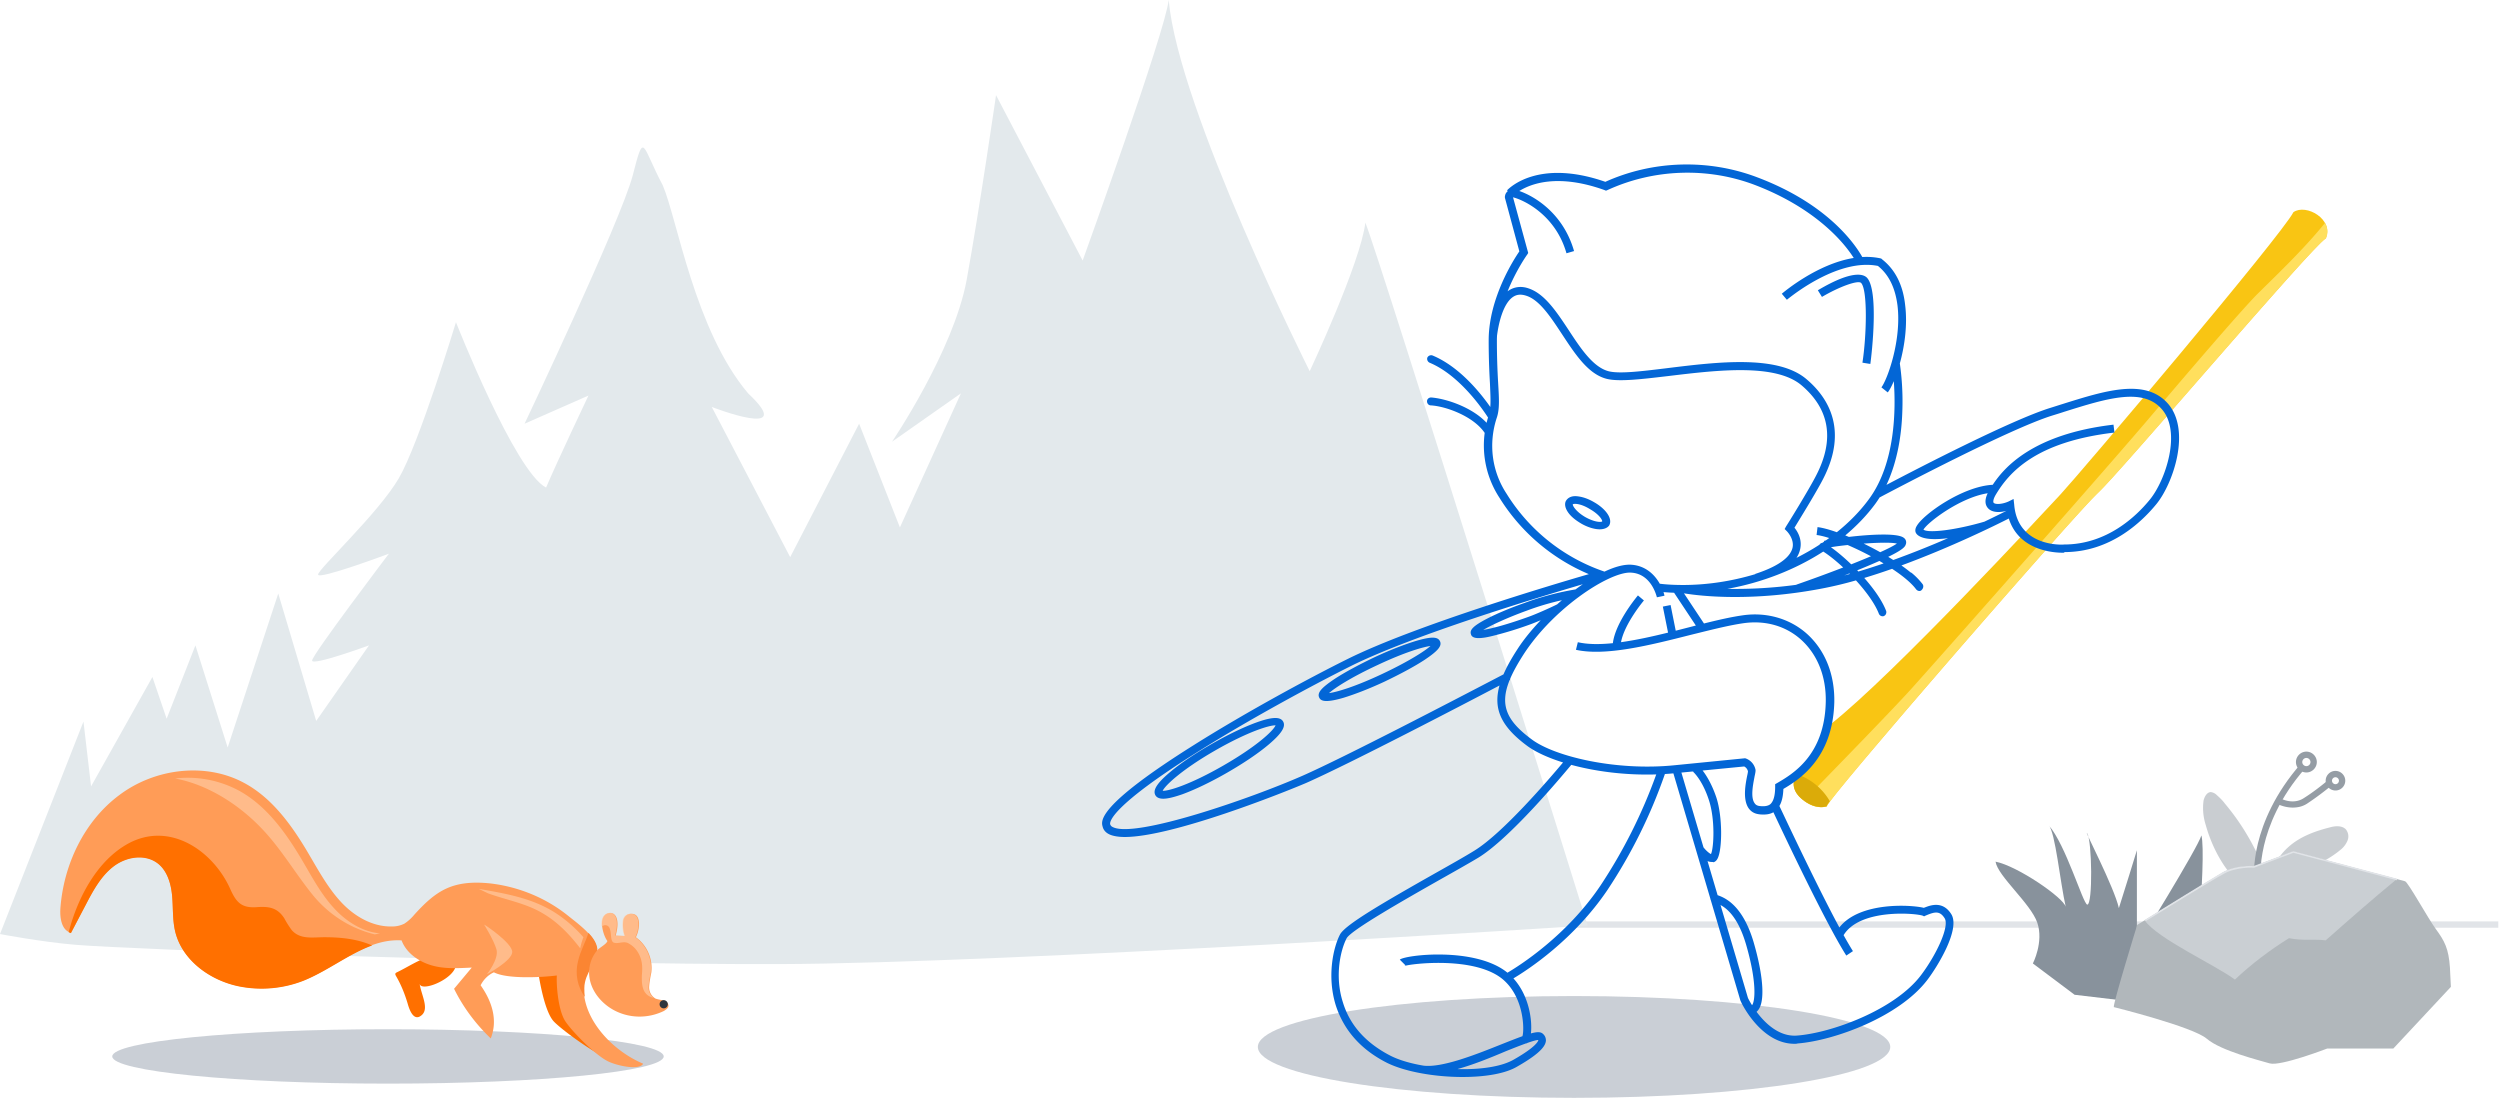 <svg xmlns="http://www.w3.org/2000/svg" width="364" height="160" fill="none"><g clip-path="url(#a)"><path fill="#E1E4E8" d="M363.754 134.158H228.676v.92h135.078z"/><path fill="#E3E9EC" d="m0 135.999 12.154-30.938 1.105 9.438 8.932-15.93 2.072 6.078 4.19-10.681 4.695 14.87 7.366-22.42 5.525 18.553 7.688-11.003s-8.286 3.038-8.286 2.21c0-.83 11.187-15.562 11.187-15.562s-10.313 3.867-10.313 3.039c0-.783 8.748-8.886 11.74-13.996s8.333-22.743 8.333-22.743 8.563 21.73 13.121 24.078c1.474-3.499 6.17-13.397 6.17-13.397l-9.3 4.097s13.995-29.51 15.745-36.14c1.703-6.676 1.29-4.374 4.374 1.427 2.117 4.926 4.65 21.086 12.43 30.294 7.366 6.905-5.294 1.98-5.294 1.98l11.417 21.868 10.037-19.429 5.939 15.101 8.885-19.52-10.036 7.043s8.932-13.167 10.865-23.525c1.888-10.405 4.282-26.933 4.282-26.933l12.614 24.078S169.7 4.512 170.16 0c1.427 15.976 20.533 54.05 20.533 54.05s7.413-15.792 8.103-21.639c2.302 5.801 32.366 102.345 32.366 102.345s-84.804 5.525-117.86 5.617-94.242-2.118-102.299-2.809C6.031 137.15 0 135.999 0 135.999"/><path fill="#CACFD6" d="M229.182 159.847c25.427 0 46.039-3.318 46.039-7.412s-20.612-7.412-46.039-7.412-46.039 3.318-46.039 7.412 20.612 7.412 46.039 7.412"/><path fill="#F9C513" d="M265.967 117.399c-.184-.782 36.325-42.77 39.456-45.624 3.13-2.855 31.168-35.91 33.194-37.062 1.243-2.762-2.855-5.11-4.696-3.82-1.704 3.36-31.261 38.257-33.931 41.112-2.67 2.854-24.078 26.012-33.424 33.424-2.026 5.617-3.914 6.584-5.341 8.195-.23.875.046 2.072 1.75 3.177s2.992.598 2.992.598"/><path fill="#FFDF5D" d="M328.856 42.632c-2.67 2.624-12.706 14.456-15.331 17.54-5.616 6.677-28.866 33.01-34.805 39.64-2.762 3.131-13.305 13.904-16.068 16.759.092.092.231.184.369.23 1.703 1.151 2.992.598 2.992.598-.184-.782 36.325-42.77 39.456-45.624 3.13-2.855 31.168-35.91 33.194-37.062a2.45 2.45 0 0 0-.138-2.255c-2.947 3.636-6.354 6.905-9.669 10.174"/><path fill="#DBAB09" d="M261.962 112.841c-.277.231-.507.507-.737.783-.23.875.046 2.072 1.75 3.177s2.992.598 2.992.598c.092-.276.276-.506.46-.736a8.85 8.85 0 0 0-4.465-3.822"/><path fill="#0366D6" fill-rule="evenodd" d="M269.903 37.559c-.473-.745-1.289-1.877-2.555-3.168-2.071-2.118-5.801-5.156-11.832-7.458-6.906-2.624-14.732-2.348-21.454.736l-.23.093-.23-.093c-6.846-2.45-10.756-.888-12.391.14 2.242.777 6.397 3.258 7.971 8.746l-1.105.322c-1.565-5.525-6.123-7.734-7.781-8.149l2.21 8.103-.138.23c-.027.028-1.603 2.23-2.865 5.354q.073-.055.149-.105c.829-.553 1.841-.69 2.9-.323 2.347.783 4.05 3.36 5.845 6.074l.002.004c1.75 2.67 3.545 5.386 5.801 5.985 1.572.404 4.721.02 8.378-.427l.278-.034.08-.01c7.122-.873 15.957-1.956 20.131 1.668 3.084 2.624 6.031 7.274 2.44 14.364-.802 1.604-2.826 4.919-3.853 6.6l-.383.628c.461.552 1.151 1.704.829 3.13a3.7 3.7 0 0 1-.533 1.253 35 35 0 0 0 3.349-1.912.55.55 0 0 1 .413-.272l.276-.187-.052-.078c.038-.023.139-.053.293-.09q.245-.171.488-.347c-.721-.229-1.35-.381-1.84-.438l.138-1.151c.721.087 1.695.35 2.808.744 1.814-1.453 3.405-3.077 4.696-4.841 3.872-5.274 3.896-13.16 3.6-17.152-.322.763-.633 1.332-.883 1.636l-.921-.736c.829-1.06 2.946-6.768 2.348-11.878-.322-2.579-1.243-4.512-2.855-5.801-5.65-1.122-12.271 4.142-13.159 4.849h-.001a2 2 0 0 1-.099.077l-.736-.875c.259-.222 5.143-4.353 10.473-5.211m-3.321 42.118c.543-.1 1.421-.216 2.436-.323a45 45 0 0 1 3.392 1.637c-.866.37-1.836.765-2.873 1.176-1.029-.99-2.062-1.856-2.955-2.49m1.785 2.947c-1.043-.97-2.068-1.79-2.9-2.317-4.098 2.641-8.953 4.533-13.965 5.43a66 66 0 0 0 10.052-.591l-.007-.02c2.305-.802 4.671-1.67 6.82-2.502m.155 1.164q.37-.145.744-.295l.074.075q-.411.113-.818.22m1.887-.751a95 95 0 0 0 3.23-1.363q.309.178.61.36c-1.22.42-2.45.817-3.671 1.179zm4.513-1.959q.375.227.739.458a138 138 0 0 0 7.976-3.178c-.757.099-1.392.138-1.925.138-1.933 0-2.578-.552-2.762-.92-.138-.277-.092-.645.138-1.013.986-1.702 6.677-5.757 11.055-5.976 1.627-2.474 5.788-7.37 17.582-8.757l.138 1.151c-11.464 1.335-15.331 5.801-17.265 9.024-.414.69-.414 1.105-.322 1.197.23.276 1.243.23 2.164-.184l.736-.368.092.828c.507 6.17 6.998 5.847 7.274 5.801 6.216 0 10.497-4.097 12.477-6.537 2.302-2.809 4.696-9.99 1.657-13.26-2.798-3.073-8.018-1.44-14.021.44l-.067.02c-.552.185-1.15.369-1.748.553h-.001c-6.253 1.94-22.93 10.75-25.166 11.932q-.29.466-.616.913c-1.226 1.668-2.708 3.215-4.386 4.617q.26.104.527.216c3.071-.358 7.096-.597 8.003.14.322.23.414.644.276.966-.091.273-.261.685-2.555 1.8m-1.164-.676c1.155-.522 2.01-.959 2.43-1.261-.827-.19-2.825-.138-4.835.007.804.39 1.614.811 2.405 1.254m1.734 2.415a93 93 0 0 1-4.056 1.332c1.411 1.602 2.621 3.316 3.186 4.798.093.276-.046.645-.322.737-.046.046-.138.046-.184.046a.6.6 0 0 1-.552-.368c-.57-1.476-1.863-3.241-3.336-4.859a56 56 0 0 1-5.136 1.222c-4.88.92-9.115 1.197-12.476 1.197-3.731 0-6.332-.35-7.432-.536l2.915 4.393c2.039-.51 3.956-.95 5.622-1.187 3.453-.507 6.86.46 9.346 2.67 2.67 2.394 4.097 5.94 4.005 10.037-.23 8.102-5.064 11.187-7.412 12.568-.035.835-.149 1.749-.58 2.484l.399.84c1.394 2.947 5.363 11.331 8.332 16.841 2.991-3.808 10.547-3.29 12.29-2.854.023 0 .046-.012.069-.023a.2.2 0 0 1 .069-.023c.829-.322 2.624-1.013 3.867.967 1.382 2.21-2.117 7.78-3.452 9.53-4.098 5.432-13.628 8.885-18.922 9.3-.139.046-.277.046-.461.046-4.88 0-7.734-5.939-7.826-6.216l-.046-.092-4.329-14.676a1 1 0 0 1-.045-.102l.014-.004-5.393-18.284q-.618.057-1.237.096a74.8 74.8 0 0 1-8.347 16.857c-4.925 7.291-11.549 11.609-13.708 12.899 2.343 2.582 2.757 6.228 2.548 8.013.907-.252 1.4-.24 1.722.035.322.277.461.599.461 1.013-.047.645-.553 1.704-4.098 3.729-1.795 1.105-4.834 1.566-8.057 1.566-4.097 0-8.425-.783-11.003-2.072-3.821-1.934-6.307-4.788-7.458-8.425-1.289-4.236-.323-8.425.644-10.267.783-1.427 6.261-4.604 13.904-8.931 2.21-1.243 4.328-2.44 5.663-3.269 4.134-2.535 10.878-10.422 12.899-12.831-2.199-.687-4.004-1.522-5.211-2.408-3.706-2.748-5.018-5.296-4.042-8.799-5.173 2.719-21.805 11.388-28.139 14.185-3.223 1.382-19.474 7.873-26.426 7.873-.921 0-1.704-.138-2.21-.368-.691-.322-.921-.783-1.013-1.151-.23-.829-.783-3.039 13.305-11.878 7.458-4.696 16.62-9.668 22.375-12.523 9.775-4.847 29.903-10.845 35.117-12.351a28.26 28.26 0 0 1-13.018-11.129 13.94 13.94 0 0 1-2.147-9.435c-1.584-2.369-5.556-3.87-7.844-4.008-.322 0-.552-.276-.552-.599s.276-.552.598-.552c2.165.163 5.96 1.414 8.075 3.687q.094-.385.211-.767l-.004-.005c-.459-.709-3.94-6.081-8.512-7.98a.62.62 0 0 1-.322-.736.62.62 0 0 1 .737-.322c4.013 1.655 7.111 5.625 8.429 7.504.062-.777.023-1.71-.029-2.933l-.021-.52a105 105 0 0 1-.185-6.261l.001-.092h-.001l.001-.017c.043-6.036 3.642-11.638 4.465-12.828l-2.071-7.688a.77.77 0 0 1 0-.46c.041-.25.194-.46.391-.634l-.115-.104.012-.012c.314-.32 4.528-4.626 14.306-1.23 6.952-3.131 15.009-3.361 22.145-.645 10.264 3.878 14.228 9.757 15.266 11.594a9.8 9.8 0 0 1 2.643.192l.138.046.092.092c1.888 1.473 3.039 3.683 3.361 6.63.375 2.955-.093 6.087-.77 8.537l.015.107c.11.788.499 3.568.34 7.1-.108 3.006-.644 6.952-2.301 10.47 4.871-2.558 18.208-9.453 23.848-11.206.299-.092.586-.184.873-.276h.003c.287-.092.574-.184.873-.276l.093-.03c6.134-1.922 11.894-3.727 15.192-.154 3.591 3.913.829 11.832-1.611 14.778-2.118 2.578-6.676 6.952-13.352 6.952 0 .092-.092.092-.276.092-1.241 0-6.343-.278-7.83-4.98-2.071 1.053-8.494 4.209-15.635 6.833.477.336.926.675 1.336 1.012a.7.7 0 0 1 .169.082 10.3 10.3 0 0 1 1.565 1.611c.184.23.138.598-.092.829a.42.42 0 0 1-.368.184c-.185 0-.323-.092-.461-.23l-.146-.19c-.719-.89-1.926-1.863-3.358-2.81m-24.983 48.955 3.994 13.527c.056.122.26.525.595 1.06.439-.543.736-3.308-.871-8.841-1.124-3.829-2.677-5.192-3.718-5.746m5.247 15.549a1 1 0 0 0 .083-.088c1.197-1.105.966-4.973-.507-10.037-1.632-5.532-4.292-6.509-5.208-6.845l-.039-.014-1.467-4.966a1.5 1.5 0 0 0 .591.131c.138 0 .23 0 .276.046.276-.092.461-.276.599-.552.69-1.335.736-6.077-.184-8.886-.55-1.647-1.307-3.042-2.002-3.923l6.053-.589q.414.208.552.691c0 .092-.046.368-.092.553-.276 1.335-.69 3.545.185 4.834.368.506.828.782 1.473.874.276.046.506.046.736.046.572 0 1.045-.122 1.402-.332 1.443 3.079 7.592 16.105 10.615 20.866l.966-.645c-.4-.634-.86-1.424-1.36-2.324 2.393-3.923 10.577-3.197 11.535-2.832l.184.092.184-.092c.046-.023.104-.046.161-.069h.001c.057-.023.115-.046.161-.069 1.058-.415 1.795-.599 2.486.506.736 1.197-1.197 5.295-3.407 8.241-3.821 5.11-13.121 8.471-18.094 8.84-2.599.202-4.655-1.807-5.883-3.457m36.393-72.95c-.598.306-1.733.875-3.253 1.598l-.001-.005c-4.098 1.197-8.103 1.704-8.84 1.151.59-1.053 5.341-4.687 9.353-5.299-.547 1.13-.291 1.797.039 2.169.542.632 1.66.688 2.702.386m-36.587 9.19.011.033c-3.406 1.022-6.982 1.578-10.508 1.578-1.149 0-2.298-.046-3.401-.183-.731-1.294-2.033-2.609-4.103-2.763-1.092-.082-2.457.297-3.946 1.001a26.97 26.97 0 0 1-14.239-11.314c-2.164-3.269-2.671-7.274-1.474-11.003.456-1.277.371-2.733.235-5.041l-.004-.07a103 103 0 0 1-.185-6.215q0-.35.018-.698c.204-1.67.849-4.655 2.33-5.655.553-.369 1.151-.415 1.888-.185 1.926.583 3.548 3.04 5.118 5.42l.131.197.144.22c1.84 2.784 3.7 5.599 6.347 6.272 1.747.448 4.977.067 8.756-.378l.314-.037.141-.017c6.882-.826 15.4-1.848 19.195 1.398 4.051 3.453 4.788 7.827 2.164 12.984-1.059 2.117-4.374 7.458-4.42 7.504l-.23.414.322.323s1.105 1.104.829 2.394c-.23 1.012-1.335 2.486-5.433 3.82m-11.815 2.742a28 28 0 0 1-1.543-.093q.093.284.145.527l-1.105.23-.005-.017-.007-.027c-.115-.419-.921-3.372-3.717-3.546-1.562-.12-4.529 1.24-7.644 3.536l.002.009-.017.002a36 36 0 0 0-2.429 1.967l.006.01-.041.021c-2.022 1.794-3.966 3.924-5.484 6.24-.912 1.41-1.601 2.645-2.063 3.753l.037.069-.084.046c-1.476 3.638-.457 5.92 3.261 8.655 3.361 2.486 12.292 4.604 20.809 3.729l10.221-1.013.138.046a2.2 2.2 0 0 1 1.381 1.658v.092c0 .184-.046.414-.138.829l-.053.285v.001c-.203 1.071-.535 2.828.053 3.627q.208.345.691.414c.736.092 1.289 0 1.611-.276.599-.552.691-1.703.691-2.578v-.322l.322-.185c2.21-1.289 6.86-4.005 7.044-11.739.092-3.73-1.197-6.952-3.591-9.116-2.256-2.026-5.248-2.855-8.425-2.394-1.949.284-4.255.854-6.698 1.459h-.002l-.989.244c-5.801 1.474-12.338 3.13-16.666 2.164l.276-1.105c1.447.329 3.193.335 5.1.14.348-2.858 3.126-6.306 3.587-6.878q.049-.058.061-.076l.875.737c-.043.042-2.844 3.387-3.335 6.073 2.182-.303 4.528-.822 6.848-1.393l-.758-3.79 1.128-.225.748 3.736q.963-.243 1.906-.488l1.023-.263zm-17.02 1.687q.343-.305.691-.6a37.5 37.5 0 0 0-5.096 1.511c-3.038 1.105-5.248 2.164-6.353 2.809 1.243-.184 3.637-.83 6.675-1.934.863-.302 3.02-1.25 4.083-1.786m2.673-2.173a40.7 40.7 0 0 0-7.446 1.98c-2.118.736-4.052 1.565-5.479 2.301-1.933 1.013-2.532 1.612-2.302 2.256q.139.553 1.105.553c.507 0 1.151-.092 2.072-.323a53 53 0 0 0 5.663-1.75c.318-.12.79-.311 1.319-.532-1.331 1.396-2.504 2.84-3.391 4.216-.871 1.339-1.549 2.552-2.032 3.668l-1.529.796-.026.014c-5.591 2.915-21.503 11.212-27.673 13.938-7.643 3.36-24.309 9.115-27.624 7.504-.283-.121-.353-.278-.397-.377l-.017-.037c-.092-.369.092-2.625 12.799-10.589 7.458-4.696 16.574-9.623 22.283-12.477 9.063-4.494 27.174-9.963 33.739-11.897q-.531.362-1.064.756m17.106 26.505.123-.012.002.025a.6.6 0 0 1-.125-.013m-1.693.165 1.644-.16c.312.241 1.483 1.5 2.338 4.106.966 2.854.736 7.09.322 7.918-.219-.087-.687-.466-1.089-.977zm-3.663.269c-4.476.143-8.837-.435-12.373-1.393l-.005.006c-1.532 1.835-8.913 10.673-13.494 13.489-1.381.828-3.499 2.025-5.709 3.268-5.11 2.901-12.798 7.275-13.489 8.472-.875 1.657-1.796 5.478-.552 9.346 1.012 3.314 3.314 5.893 6.859 7.734 1.243.645 2.947 1.151 4.834 1.473 2.717.369 7.781-1.657 11.464-3.13 1.228-.486 2.203-.869 2.984-1.151.287-.893.254-5.497-2.708-8.149-4.005-3.591-13.673-2.394-14.456-2.072 0 0 .046-.046.138-.092l-.828-.829c.677-.678 10.982-1.932 15.672 1.898 1.701-1 8.64-5.373 13.562-12.717a75.4 75.4 0 0 0 8.101-16.153m-18.92 39.173-.007-.022c-.925.33-2.044.778-3.031 1.172v.001c-2.164.92-4.65 1.933-6.998 2.578 3.268.092 6.445-.323 8.287-1.427 3.222-1.842 3.499-2.671 3.499-2.809-.276 0-.853.168-1.568.418a.8.8 0 0 1-.182.089m50.091-98.938-1.151-.184c.598-3.822.782-10.543-.185-11.602-.414-.46-3.13.506-5.708 2.026l-.599-.967c5.11-3.039 6.676-2.302 7.136-1.842 1.75 1.796.737 10.958.507 12.569m-42.08 23.25c.875.506 1.887.828 2.67.828.599 0 1.105-.184 1.381-.552.599-1.06-.644-2.532-2.21-3.407-.782-.46-1.565-.737-2.255-.829-1.151-.184-1.612.322-1.796.599s-.322.92.368 1.841c.415.553 1.059 1.06 1.842 1.52m.552-.967c-1.335-.783-1.841-1.658-1.795-1.842.184-.138 1.151-.138 2.486.69 1.381.783 1.842 1.612 1.795 1.796-.138.138-1.104.138-2.486-.644m-62.567 40.514c.185.322.553.506 1.151.506.645 0 1.566-.23 2.763-.644 1.887-.691 4.189-1.796 6.583-3.177s4.512-2.808 6.031-4.097c1.842-1.566 2.486-2.578 2.072-3.315s-1.611-.691-3.913.138c-1.888.691-4.19 1.796-6.584 3.177s-4.512 2.808-6.031 4.097c-1.841 1.566-2.486 2.578-2.072 3.315m9.899-4.328c-4.88 2.809-8.011 3.73-8.84 3.683.323-.736 2.717-3.038 7.597-5.846s8.011-3.73 8.839-3.684c-.322.783-2.716 3.039-7.596 5.847m15.008-9.392c-.598 0-.92-.184-1.058-.506-.323-.691.322-1.427 2.256-2.716 1.473-.967 3.545-2.072 5.754-3.131 2.256-1.059 4.42-1.888 6.078-2.394 2.209-.645 3.176-.645 3.498.046.323.69-.322 1.427-2.255 2.716-1.474.967-3.545 2.072-5.755 3.131-2.256 1.059-4.42 1.888-6.077 2.394-1.105.322-1.888.46-2.441.46m15.147-8.01c-1.105.138-3.775.92-7.688 2.762-3.96 1.842-6.261 3.361-7.09 4.097 1.105-.138 3.775-.92 7.688-2.762 3.914-1.841 6.262-3.36 7.09-4.097" clip-rule="evenodd"/><path fill="#88929C" d="M319.188 146.864s2.164-22.098 1.335-25.229c-.506 1.796-9.392 16.16-9.392 16.16v-13.996s-1.979 6.445-2.624 8.425c-.644-2.993-5.294-11.878-4.604-10.865.691 1.013.829 10.359 0 10.359-.644-.185-3.13-8.748-5.616-11.556.966.967 1.657 8.241 2.486 11.878-.323-1.335-6.998-5.939-10.221-6.584.322 2.118 5.11 6.077 6.077 8.886s-.644 5.939-.644 5.939l6.077 4.558z"/><path fill="#B1B7BB" d="M307.771 146.634c-.139-.46 3.406-11.97 3.406-11.97s10.543-6.491 12.431-7.596 4.512-.921 4.512-.921l5.755-2.164s15.837 4.19 16.297 4.328 3.269 5.294 4.512 6.998c1.243 1.703 1.842 2.808 2.026 5.57l.138 2.809-8.379 8.977h-9.622s-6.814 2.624-8.379 2.164c-1.566-.46-7.136-1.841-9.162-3.591-2.026-1.749-13.535-4.604-13.535-4.604"/><path fill="#959DA5" d="M328.212 128.173c-.046-.323-.783-8.288 6.768-16.943l.69.599c-3.821 4.327-5.386 8.517-6.031 11.279-.691 2.993-.506 4.926-.506 4.972z"/><path fill="#959DA5" d="M335.808 112.473c-.828 0-1.519-.69-1.519-1.519s.691-1.519 1.519-1.519c.829 0 1.52.69 1.52 1.519s-.691 1.519-1.52 1.519m0-2.118a.61.61 0 0 0-.598.599c0 .322.276.598.598.598a.61.61 0 0 0 .599-.598.61.61 0 0 0-.599-.599M340.044 115.097a1.434 1.434 0 0 1-1.427-1.427c0-.782.644-1.427 1.427-1.427s1.427.645 1.427 1.427c0 .783-.644 1.427-1.427 1.427m0-1.933a.51.51 0 0 0-.507.506c0 .276.231.507.507.507a.51.51 0 0 0 .506-.507.51.51 0 0 0-.506-.506"/><path fill="#959DA5" d="M333.829 117.584c-1.29 0-2.302-.553-2.348-.599l.46-.783c.092.046 1.888 1.059 3.499 0 1.243-.782 2.44-1.703 3.545-2.624l.598.691a42 42 0 0 1-3.637 2.716c-.69.46-1.427.599-2.117.599"/><path fill="#959DA5" d="M321.168 120.162c-.368-1.151-.507-2.394-.322-3.637.138-.553.506-1.197 1.059-1.197.276.046.506.138.736.322.461.414.921.829 1.289 1.335 2.993 3.545 5.203 7.689 6.63 12.108-.184-2.21 1.013-4.327 2.67-5.801 1.657-1.473 3.775-2.256 5.939-2.808.783-.23 1.75-.322 2.348.23.368.415.507 1.013.322 1.566a3.3 3.3 0 0 1-.92 1.335c-.967.828-2.072 1.519-3.177 2.071a45.4 45.4 0 0 0-6.768 4.65 1.3 1.3 0 0 1-.644.369c-.138 0-.323 0-.461-.046-4.604-1.059-7.55-6.354-8.701-10.497" opacity=".5"/><path fill="#CACFD3" d="M325.403 142.629c2.394-2.256 5.065-4.282 7.873-6.031 1.98.414 3.821.092 5.341.322 3.222-2.855 6.998-6.169 10.312-8.886-3.775-1.012-15.1-4.005-15.1-4.005l-5.755 2.164s-2.625-.138-4.512.921c-1.473.874-8.517 5.202-11.28 6.905 1.796 2.625 10.359 6.538 13.121 8.61"/><path fill="#E1E4E8" d="m312.42 134.111-.138-.184c2.625-1.611 9.761-6.031 11.28-6.906 1.795-1.012 4.235-.966 4.558-.92l5.755-2.164h.046c.092.046 11.325 2.992 15.1 4.005l-.046.23c-3.637-.966-14.318-3.821-15.054-4.005l-5.709 2.164h-.046c-.046 0-2.624-.138-4.42.921-1.565.828-8.701 5.248-11.326 6.859"/><path fill="#CACFD6" d="M56.49 157.776c22.172 0 40.146-1.773 40.146-3.96 0-2.186-17.974-3.959-40.146-3.959s-40.146 1.773-40.146 3.959 17.974 3.96 40.146 3.96"/><path fill="#FF7000" d="M78.312 141.156s.783 5.985 2.348 7.596c1.566 1.611 7.965 6.077 8.287 5.248-3.13-3.913-6.445-13.581-6.445-13.581zM57.779 141.57a.6.6 0 0 0-.184.138c-.092.092 0 .276.046.368.736 1.243 1.289 2.624 1.703 4.006.276 1.012.829 2.394 1.75 1.933 1.611-.874.276-2.992 0-4.788.184 1.105 3.775-.184 4.926-1.841 1.473-2.118-2.072-2.44-3.361-2.118-1.657.414-3.315 1.565-4.88 2.302"/><path fill="#FF9C57" d="M71.453 128.633c-2.164-.23-4.374-.184-6.354.69-1.888.829-3.407 2.348-4.788 3.868a6.4 6.4 0 0 1-1.427 1.289 3.9 3.9 0 0 1-1.75.414c-2.9.092-5.616-1.519-7.55-3.637s-3.315-4.696-4.788-7.182c-2.348-3.959-5.203-7.919-9.254-10.083-5.617-3.038-12.983-2.117-18.14 1.75-5.156 3.821-8.148 10.175-8.609 16.528-.092 1.427.185 3.223 1.566 3.545l2.118-4.098c1.059-2.025 2.163-4.097 3.959-5.524 1.795-1.427 4.466-1.934 6.353-.645 1.473 1.013 2.072 2.901 2.256 4.696.184 1.796.046 3.591.46 5.341 1.014 4.235 5.157 7.182 9.393 8.011a16.73 16.73 0 0 0 9.253-.829c4.88-1.934 9.116-6.169 14.318-5.847.691 1.841 2.487 3.085 4.374 3.637 1.888.552 3.913.414 5.847.322l-2.578 3.085c1.335 2.716 3.177 5.156 5.34 7.228 1.06-2.67.185-5.387-1.473-7.735.415-.828 1.105-1.519 1.934-1.887 1.934 1.013 6.998.736 9.162.46-.092 1.566.23 5.157 1.243 6.676s4.235 4.788 6.077 5.755c1.15.644 4.696 1.473 5.248.414-4.373-1.841-8.701-6.307-8.655-11.049 0-2.302 2.026-3.821 1.888-5.755-.093-1.704-2.855-3.683-4.052-4.65-3.223-2.624-7.182-4.282-11.371-4.788"/><path fill="#FF7000" d="M47.236 136.46c-1.703 0-3.499.368-4.742-1.013a14 14 0 0 1-1.105-1.75c-1.013-1.565-2.256-1.749-4.051-1.611-2.164.138-2.947-.691-3.822-2.67-2.486-5.525-8.747-9.853-14.778-6.63-4.604 2.486-7.412 7.919-8.701 12.799 0 .046-.047.092-.047.138.093.046.185.092.323.138l2.164-4.097c1.059-2.026 2.163-4.098 3.959-5.525s4.466-1.934 6.353-.645c1.474 1.013 2.072 2.901 2.256 4.696.184 1.796.046 3.591.46 5.341 1.014 4.235 5.157 7.182 9.393 8.011a16.73 16.73 0 0 0 9.253-.829c3.453-1.381 6.63-3.913 10.037-5.156-2.118-.921-4.42-1.197-6.952-1.197"/><path fill="#FFD1AC" d="M70.486 134.618c.092 0 4.143 2.716 4.097 4.005s-3.683 3.223-3.683 3.223 1.795-2.256 1.381-3.637-1.795-3.591-1.795-3.591" opacity=".6"/><path fill="#FB8532" d="M85.679 135.815c-.415 1.381-1.198 2.67-1.52 4.144-.46 1.795-.092 3.729 1.013 5.202-.092-.414-.092-.875-.092-1.289 0-2.302 2.026-3.821 1.888-5.755-.093-.783-.599-1.565-1.29-2.302"/><path fill="#FF9C57" d="M88.44 133.007c1.06-.415 1.935.69 1.198 3.222l1.335.046a4.9 4.9 0 0 1-.23-2.163 1.144 1.144 0 0 1 1.243-1.059h.046c.737.046.967.644 1.013 1.381 0 .69-.138 1.381-.46 2.026a5.53 5.53 0 0 1 2.255 5.11c-.138.69-.276 1.381-.322 2.072a1.9 1.9 0 0 0 .92 1.749c.37.138.784.184 1.152.276s.782.415.736.829c-.046.322-.368.506-.644.691-2.256 1.105-4.88 1.105-7.09 0-1.934-.967-3.5-2.809-3.775-4.927a5.03 5.03 0 0 1 1.15-3.913c.323-.368 1.336-.875 1.474-1.335-.599-.737-1.427-3.453 0-4.005"/><path fill="#2F363D" d="M96.636 146.818a.598.598 0 1 0 0-1.197.598.598 0 0 0 0 1.197"/><path fill="#FFD1AC" d="M38.857 121.451c2.44 2.762 4.328 5.939 6.63 8.793 2.301 2.855 5.478 4.926 9.07 5.801.275-.046.506-.092.782-.138-2.532-.23-4.88-1.703-6.63-3.591-1.98-2.118-3.315-4.696-4.788-7.182-2.348-3.959-5.202-7.919-9.254-10.083a15.77 15.77 0 0 0-9.161-1.703c5.156.967 9.99 4.282 13.35 8.103M78.91 132.915c2.257 1.289 4.006 3.13 5.572 5.156.092-.553.276-1.105.46-1.611a19.3 19.3 0 0 0-4.005-3.499c-3.407-2.21-7.32-2.855-11.234-3.545l1.335.644c2.624.967 5.433 1.427 7.873 2.855M88.027 134.71c1.335-.092.598 2.256 1.335 2.532.598.23 1.335-.23 2.025.046q1.106.553 1.658 1.658c.506 1.013.506 1.933.414 3.038-.046 1.427.046 2.901 1.704 3.315-.507-.414-.783-1.013-.737-1.657.046-.691.184-1.382.322-2.072a5.53 5.53 0 0 0-2.256-5.11c.323-.645.46-1.336.46-2.026-.045-.737-.275-1.335-1.012-1.381-.645-.092-1.197.368-1.29 1.013v.046a4.9 4.9 0 0 0 .23 2.163l-1.334-.046c.736-2.578-.138-3.683-1.197-3.222-.69.276-.829 1.012-.783 1.841.184-.046.322-.092.46-.138" opacity=".6"/></g><defs><clipPath id="a"><path fill="#fff" d="M0 0h363.8v159.847H0z"/></clipPath></defs></svg>